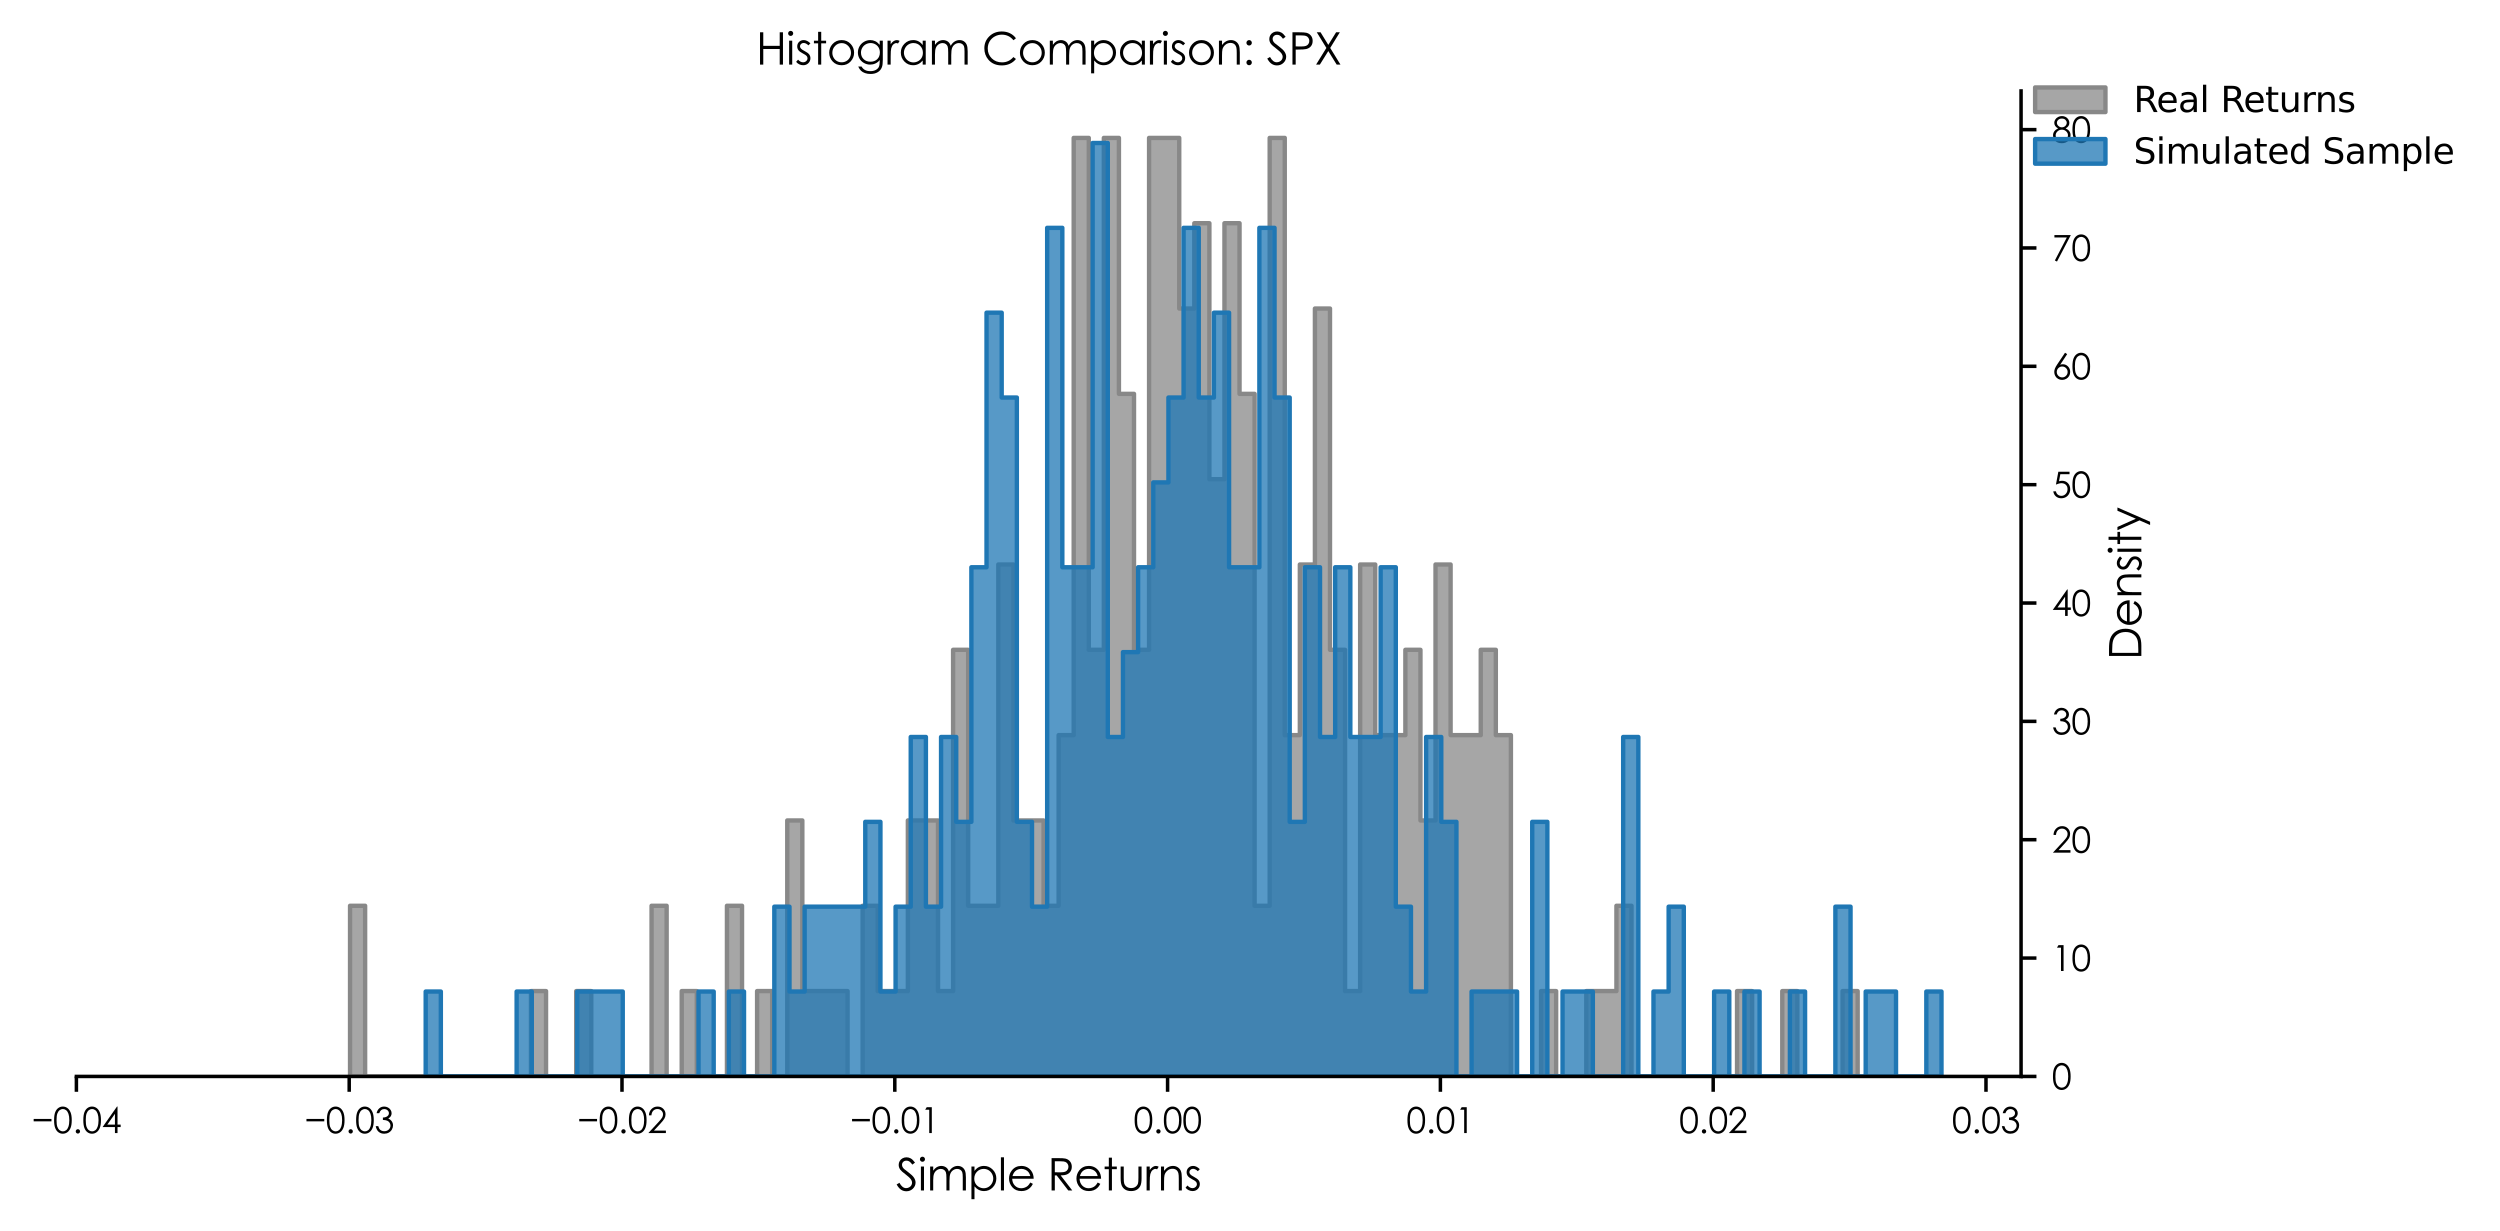 <?xml version="1.0" encoding="utf-8" standalone="no"?>
<!DOCTYPE svg PUBLIC "-//W3C//DTD SVG 1.1//EN"
  "http://www.w3.org/Graphics/SVG/1.1/DTD/svg11.dtd">
<svg xmlns:xlink="http://www.w3.org/1999/xlink" width="568.788pt" height="279.99pt" viewBox="0 0 568.788 279.99" xmlns="http://www.w3.org/2000/svg" version="1.1">
 <defs>
  <style type="text/css">*{stroke-linejoin: round; stroke-linecap: butt}</style>
 </defs>
 <g id="figure_1">
  <g id="patch_1">
   <path d="M 0 279.99 
L 568.788 279.99 
L 568.788 0 
L 0 0 
z
" style="fill: #ffffff"/>
  </g>
  <g id="axes_1">
   <g id="patch_2">
    <path d="M 17.382 244.9 
L 459.822 244.9 
L 459.822 20.7 
L 17.382 20.7 
z
" style="fill: #ffffff"/>
   </g>
   <g id="PolyCollection_1">
    <defs>
     <path id="mcc520c3b18" d="M 79.641 -73.913 
L 79.641 -35.09 
L 83.071 -35.09 
L 83.071 -35.09 
L 86.501 -35.09 
L 86.501 -35.09 
L 89.931 -35.09 
L 89.931 -35.09 
L 93.361 -35.09 
L 93.361 -35.09 
L 96.791 -35.09 
L 96.791 -35.09 
L 100.221 -35.09 
L 100.221 -35.09 
L 103.651 -35.09 
L 103.651 -35.09 
L 107.081 -35.09 
L 107.081 -35.09 
L 110.511 -35.09 
L 110.511 -35.09 
L 113.942 -35.09 
L 113.942 -35.09 
L 117.372 -35.09 
L 117.372 -35.09 
L 120.802 -35.09 
L 120.802 -35.09 
L 124.232 -35.09 
L 124.232 -35.09 
L 127.662 -35.09 
L 127.662 -35.09 
L 131.092 -35.09 
L 131.092 -35.09 
L 134.522 -35.09 
L 134.522 -35.09 
L 137.952 -35.09 
L 137.952 -35.09 
L 141.382 -35.09 
L 141.382 -35.09 
L 144.812 -35.09 
L 144.812 -35.09 
L 148.242 -35.09 
L 148.242 -35.09 
L 151.672 -35.09 
L 151.672 -35.09 
L 155.102 -35.09 
L 155.102 -35.09 
L 158.532 -35.09 
L 158.532 -35.09 
L 161.962 -35.09 
L 161.962 -35.09 
L 165.392 -35.09 
L 165.392 -35.09 
L 168.822 -35.09 
L 168.822 -35.09 
L 172.252 -35.09 
L 172.252 -35.09 
L 175.682 -35.09 
L 175.682 -35.09 
L 179.112 -35.09 
L 179.112 -35.09 
L 182.542 -35.09 
L 182.542 -35.09 
L 185.972 -35.09 
L 185.972 -35.09 
L 189.402 -35.09 
L 189.402 -35.09 
L 192.832 -35.09 
L 192.832 -35.09 
L 196.262 -35.09 
L 196.262 -35.09 
L 199.692 -35.09 
L 199.692 -35.09 
L 203.123 -35.09 
L 203.123 -35.09 
L 206.553 -35.09 
L 206.553 -35.09 
L 209.983 -35.09 
L 209.983 -35.09 
L 213.413 -35.09 
L 213.413 -35.09 
L 216.843 -35.09 
L 216.843 -35.09 
L 220.273 -35.09 
L 220.273 -35.09 
L 223.703 -35.09 
L 223.703 -35.09 
L 227.133 -35.09 
L 227.133 -35.09 
L 230.563 -35.09 
L 230.563 -35.09 
L 233.993 -35.09 
L 233.993 -35.09 
L 237.423 -35.09 
L 237.423 -35.09 
L 240.853 -35.09 
L 240.853 -35.09 
L 244.283 -35.09 
L 244.283 -35.09 
L 247.713 -35.09 
L 247.713 -35.09 
L 251.143 -35.09 
L 251.143 -35.09 
L 254.573 -35.09 
L 254.573 -35.09 
L 258.003 -35.09 
L 258.003 -35.09 
L 261.433 -35.09 
L 261.433 -35.09 
L 264.863 -35.09 
L 264.863 -35.09 
L 268.293 -35.09 
L 268.293 -35.09 
L 271.723 -35.09 
L 271.723 -35.09 
L 275.153 -35.09 
L 275.153 -35.09 
L 278.583 -35.09 
L 278.583 -35.09 
L 282.013 -35.09 
L 282.013 -35.09 
L 285.443 -35.09 
L 285.443 -35.09 
L 288.873 -35.09 
L 288.873 -35.09 
L 292.303 -35.09 
L 292.303 -35.09 
L 295.734 -35.09 
L 295.734 -35.09 
L 299.164 -35.09 
L 299.164 -35.09 
L 302.594 -35.09 
L 302.594 -35.09 
L 306.024 -35.09 
L 306.024 -35.09 
L 309.454 -35.09 
L 309.454 -35.09 
L 312.884 -35.09 
L 312.884 -35.09 
L 316.314 -35.09 
L 316.314 -35.09 
L 319.744 -35.09 
L 319.744 -35.09 
L 323.174 -35.09 
L 323.174 -35.09 
L 326.604 -35.09 
L 326.604 -35.09 
L 330.034 -35.09 
L 330.034 -35.09 
L 333.464 -35.09 
L 333.464 -35.09 
L 336.894 -35.09 
L 336.894 -35.09 
L 340.324 -35.09 
L 340.324 -35.09 
L 343.754 -35.09 
L 343.754 -35.09 
L 347.184 -35.09 
L 347.184 -35.09 
L 350.614 -35.09 
L 350.614 -35.09 
L 354.044 -35.09 
L 354.044 -35.09 
L 357.474 -35.09 
L 357.474 -35.09 
L 360.904 -35.09 
L 360.904 -35.09 
L 364.334 -35.09 
L 364.334 -35.09 
L 367.764 -35.09 
L 367.764 -35.09 
L 371.194 -35.09 
L 371.194 -35.09 
L 374.624 -35.09 
L 374.624 -35.09 
L 378.054 -35.09 
L 378.054 -35.09 
L 381.484 -35.09 
L 381.484 -35.09 
L 384.915 -35.09 
L 384.915 -35.09 
L 388.345 -35.09 
L 388.345 -35.09 
L 391.775 -35.09 
L 391.775 -35.09 
L 395.205 -35.09 
L 395.205 -35.09 
L 398.635 -35.09 
L 398.635 -35.09 
L 402.065 -35.09 
L 402.065 -35.09 
L 405.495 -35.09 
L 405.495 -35.09 
L 408.925 -35.09 
L 408.925 -35.09 
L 412.355 -35.09 
L 412.355 -35.09 
L 415.785 -35.09 
L 415.785 -35.09 
L 419.215 -35.09 
L 419.215 -35.09 
L 422.645 -35.09 
L 422.645 -35.09 
L 422.645 -54.501 
L 422.645 -54.501 
L 422.645 -54.501 
L 419.215 -54.501 
L 419.215 -35.09 
L 415.785 -35.09 
L 415.785 -35.09 
L 412.355 -35.09 
L 412.355 -35.09 
L 408.925 -35.09 
L 408.925 -54.501 
L 405.495 -54.501 
L 405.495 -35.09 
L 402.065 -35.09 
L 402.065 -35.09 
L 398.635 -35.09 
L 398.635 -54.501 
L 395.205 -54.501 
L 395.205 -35.09 
L 391.775 -35.09 
L 391.775 -35.09 
L 388.345 -35.09 
L 388.345 -35.09 
L 384.915 -35.09 
L 384.915 -35.09 
L 381.484 -35.09 
L 381.484 -35.09 
L 378.054 -35.09 
L 378.054 -35.09 
L 374.624 -35.09 
L 374.624 -35.09 
L 371.194 -35.09 
L 371.194 -73.913 
L 367.764 -73.913 
L 367.764 -54.501 
L 364.334 -54.501 
L 364.334 -54.501 
L 360.904 -54.501 
L 360.904 -35.09 
L 357.474 -35.09 
L 357.474 -35.09 
L 354.044 -35.09 
L 354.044 -54.501 
L 350.614 -54.501 
L 350.614 -35.09 
L 347.184 -35.09 
L 347.184 -35.09 
L 343.754 -35.09 
L 343.754 -112.735 
L 340.324 -112.735 
L 340.324 -132.146 
L 336.894 -132.146 
L 336.894 -112.735 
L 333.464 -112.735 
L 333.464 -112.735 
L 330.034 -112.735 
L 330.034 -151.558 
L 326.604 -151.558 
L 326.604 -93.324 
L 323.174 -93.324 
L 323.174 -132.146 
L 319.744 -132.146 
L 319.744 -112.735 
L 316.314 -112.735 
L 316.314 -112.735 
L 312.884 -112.735 
L 312.884 -151.558 
L 309.454 -151.558 
L 309.454 -54.501 
L 306.024 -54.501 
L 306.024 -132.146 
L 302.594 -132.146 
L 302.594 -209.791 
L 299.164 -209.791 
L 299.164 -151.558 
L 295.734 -151.558 
L 295.734 -112.735 
L 292.303 -112.735 
L 292.303 -248.614 
L 288.873 -248.614 
L 288.873 -73.913 
L 285.443 -73.913 
L 285.443 -190.38 
L 282.013 -190.38 
L 282.013 -229.203 
L 278.583 -229.203 
L 278.583 -170.969 
L 275.153 -170.969 
L 275.153 -229.203 
L 271.723 -229.203 
L 271.723 -209.791 
L 268.293 -209.791 
L 268.293 -248.614 
L 264.863 -248.614 
L 264.863 -248.614 
L 261.433 -248.614 
L 261.433 -132.146 
L 258.003 -132.146 
L 258.003 -190.38 
L 254.573 -190.38 
L 254.573 -248.614 
L 251.143 -248.614 
L 251.143 -132.146 
L 247.713 -132.146 
L 247.713 -248.614 
L 244.283 -248.614 
L 244.283 -112.735 
L 240.853 -112.735 
L 240.853 -73.913 
L 237.423 -73.913 
L 237.423 -93.324 
L 233.993 -93.324 
L 233.993 -93.324 
L 230.563 -93.324 
L 230.563 -151.558 
L 227.133 -151.558 
L 227.133 -73.913 
L 223.703 -73.913 
L 223.703 -73.913 
L 220.273 -73.913 
L 220.273 -132.146 
L 216.843 -132.146 
L 216.843 -54.501 
L 213.413 -54.501 
L 213.413 -93.324 
L 209.983 -93.324 
L 209.983 -93.324 
L 206.553 -93.324 
L 206.553 -54.501 
L 203.123 -54.501 
L 203.123 -54.501 
L 199.692 -54.501 
L 199.692 -73.913 
L 196.262 -73.913 
L 196.262 -35.09 
L 192.832 -35.09 
L 192.832 -54.501 
L 189.402 -54.501 
L 189.402 -54.501 
L 185.972 -54.501 
L 185.972 -54.501 
L 182.542 -54.501 
L 182.542 -93.324 
L 179.112 -93.324 
L 179.112 -35.09 
L 175.682 -35.09 
L 175.682 -54.501 
L 172.252 -54.501 
L 172.252 -35.09 
L 168.822 -35.09 
L 168.822 -73.913 
L 165.392 -73.913 
L 165.392 -35.09 
L 161.962 -35.09 
L 161.962 -35.09 
L 158.532 -35.09 
L 158.532 -54.501 
L 155.102 -54.501 
L 155.102 -35.09 
L 151.672 -35.09 
L 151.672 -73.913 
L 148.242 -73.913 
L 148.242 -35.09 
L 144.812 -35.09 
L 144.812 -35.09 
L 141.382 -35.09 
L 141.382 -35.09 
L 137.952 -35.09 
L 137.952 -35.09 
L 134.522 -35.09 
L 134.522 -54.501 
L 131.092 -54.501 
L 131.092 -35.09 
L 127.662 -35.09 
L 127.662 -35.09 
L 124.232 -35.09 
L 124.232 -54.501 
L 120.802 -54.501 
L 120.802 -35.09 
L 117.372 -35.09 
L 117.372 -35.09 
L 113.942 -35.09 
L 113.942 -35.09 
L 110.511 -35.09 
L 110.511 -35.09 
L 107.081 -35.09 
L 107.081 -35.09 
L 103.651 -35.09 
L 103.651 -35.09 
L 100.221 -35.09 
L 100.221 -35.09 
L 96.791 -35.09 
L 96.791 -35.09 
L 93.361 -35.09 
L 93.361 -35.09 
L 89.931 -35.09 
L 89.931 -35.09 
L 86.501 -35.09 
L 86.501 -35.09 
L 83.071 -35.09 
L 83.071 -73.913 
L 79.641 -73.913 
z
" style="stroke: #888888"/>
    </defs>
    <g clip-path="url(#p5d1f628da5)">
     <use xlink:href="#mcc520c3b18" x="0" y="279.99" style="fill: #888888; fill-opacity: 0.75; stroke: #888888"/>
    </g>
   </g>
   <g id="PolyCollection_2">
    <defs>
     <path id="m1685639256" d="M 96.85 -54.396 
L 96.85 -35.09 
L 100.299 -35.09 
L 100.299 -35.09 
L 103.748 -35.09 
L 103.748 -35.09 
L 107.196 -35.09 
L 107.196 -35.09 
L 110.645 -35.09 
L 110.645 -35.09 
L 114.094 -35.09 
L 114.094 -35.09 
L 117.542 -35.09 
L 117.542 -35.09 
L 120.991 -35.09 
L 120.991 -35.09 
L 124.44 -35.09 
L 124.44 -35.09 
L 127.889 -35.09 
L 127.889 -35.09 
L 131.337 -35.09 
L 131.337 -35.09 
L 134.786 -35.09 
L 134.786 -35.09 
L 138.235 -35.09 
L 138.235 -35.09 
L 141.683 -35.09 
L 141.683 -35.09 
L 145.132 -35.09 
L 145.132 -35.09 
L 148.581 -35.09 
L 148.581 -35.09 
L 152.029 -35.09 
L 152.029 -35.09 
L 155.478 -35.09 
L 155.478 -35.09 
L 158.927 -35.09 
L 158.927 -35.09 
L 162.375 -35.09 
L 162.375 -35.09 
L 165.824 -35.09 
L 165.824 -35.09 
L 169.273 -35.09 
L 169.273 -35.09 
L 172.721 -35.09 
L 172.721 -35.09 
L 176.17 -35.09 
L 176.17 -35.09 
L 179.619 -35.09 
L 179.619 -35.09 
L 183.067 -35.09 
L 183.067 -35.09 
L 186.516 -35.09 
L 186.516 -35.09 
L 189.965 -35.09 
L 189.965 -35.09 
L 193.413 -35.09 
L 193.413 -35.09 
L 196.862 -35.09 
L 196.862 -35.09 
L 200.311 -35.09 
L 200.311 -35.09 
L 203.759 -35.09 
L 203.759 -35.09 
L 207.208 -35.09 
L 207.208 -35.09 
L 210.657 -35.09 
L 210.657 -35.09 
L 214.105 -35.09 
L 214.105 -35.09 
L 217.554 -35.09 
L 217.554 -35.09 
L 221.003 -35.09 
L 221.003 -35.09 
L 224.451 -35.09 
L 224.451 -35.09 
L 227.9 -35.09 
L 227.9 -35.09 
L 231.349 -35.09 
L 231.349 -35.09 
L 234.797 -35.09 
L 234.797 -35.09 
L 238.246 -35.09 
L 238.246 -35.09 
L 241.695 -35.09 
L 241.695 -35.09 
L 245.144 -35.09 
L 245.144 -35.09 
L 248.592 -35.09 
L 248.592 -35.09 
L 252.041 -35.09 
L 252.041 -35.09 
L 255.49 -35.09 
L 255.49 -35.09 
L 258.938 -35.09 
L 258.938 -35.09 
L 262.387 -35.09 
L 262.387 -35.09 
L 265.836 -35.09 
L 265.836 -35.09 
L 269.284 -35.09 
L 269.284 -35.09 
L 272.733 -35.09 
L 272.733 -35.09 
L 276.182 -35.09 
L 276.182 -35.09 
L 279.63 -35.09 
L 279.63 -35.09 
L 283.079 -35.09 
L 283.079 -35.09 
L 286.528 -35.09 
L 286.528 -35.09 
L 289.976 -35.09 
L 289.976 -35.09 
L 293.425 -35.09 
L 293.425 -35.09 
L 296.874 -35.09 
L 296.874 -35.09 
L 300.322 -35.09 
L 300.322 -35.09 
L 303.771 -35.09 
L 303.771 -35.09 
L 307.22 -35.09 
L 307.22 -35.09 
L 310.668 -35.09 
L 310.668 -35.09 
L 314.117 -35.09 
L 314.117 -35.09 
L 317.566 -35.09 
L 317.566 -35.09 
L 321.014 -35.09 
L 321.014 -35.09 
L 324.463 -35.09 
L 324.463 -35.09 
L 327.912 -35.09 
L 327.912 -35.09 
L 331.36 -35.09 
L 331.36 -35.09 
L 334.809 -35.09 
L 334.809 -35.09 
L 338.258 -35.09 
L 338.258 -35.09 
L 341.706 -35.09 
L 341.706 -35.09 
L 345.155 -35.09 
L 345.155 -35.09 
L 348.604 -35.09 
L 348.604 -35.09 
L 352.052 -35.09 
L 352.052 -35.09 
L 355.501 -35.09 
L 355.501 -35.09 
L 358.95 -35.09 
L 358.95 -35.09 
L 362.398 -35.09 
L 362.398 -35.09 
L 365.847 -35.09 
L 365.847 -35.09 
L 369.296 -35.09 
L 369.296 -35.09 
L 372.745 -35.09 
L 372.745 -35.09 
L 376.193 -35.09 
L 376.193 -35.09 
L 379.642 -35.09 
L 379.642 -35.09 
L 383.091 -35.09 
L 383.091 -35.09 
L 386.539 -35.09 
L 386.539 -35.09 
L 389.988 -35.09 
L 389.988 -35.09 
L 393.437 -35.09 
L 393.437 -35.09 
L 396.885 -35.09 
L 396.885 -35.09 
L 400.334 -35.09 
L 400.334 -35.09 
L 403.783 -35.09 
L 403.783 -35.09 
L 407.231 -35.09 
L 407.231 -35.09 
L 410.68 -35.09 
L 410.68 -35.09 
L 414.129 -35.09 
L 414.129 -35.09 
L 417.577 -35.09 
L 417.577 -35.09 
L 421.026 -35.09 
L 421.026 -35.09 
L 424.475 -35.09 
L 424.475 -35.09 
L 427.923 -35.09 
L 427.923 -35.09 
L 431.372 -35.09 
L 431.372 -35.09 
L 434.821 -35.09 
L 434.821 -35.09 
L 438.269 -35.09 
L 438.269 -35.09 
L 441.718 -35.09 
L 441.718 -35.09 
L 441.718 -54.396 
L 441.718 -54.396 
L 441.718 -54.396 
L 438.269 -54.396 
L 438.269 -35.09 
L 434.821 -35.09 
L 434.821 -35.09 
L 431.372 -35.09 
L 431.372 -54.396 
L 427.923 -54.396 
L 427.923 -54.396 
L 424.475 -54.396 
L 424.475 -35.09 
L 421.026 -35.09 
L 421.026 -73.703 
L 417.577 -73.703 
L 417.577 -35.09 
L 414.129 -35.09 
L 414.129 -35.09 
L 410.68 -35.09 
L 410.68 -54.396 
L 407.231 -54.396 
L 407.231 -35.09 
L 403.783 -35.09 
L 403.783 -35.09 
L 400.334 -35.09 
L 400.334 -54.396 
L 396.885 -54.396 
L 396.885 -35.09 
L 393.437 -35.09 
L 393.437 -54.396 
L 389.988 -54.396 
L 389.988 -35.09 
L 386.539 -35.09 
L 386.539 -35.09 
L 383.091 -35.09 
L 383.091 -73.703 
L 379.642 -73.703 
L 379.642 -54.396 
L 376.193 -54.396 
L 376.193 -35.09 
L 372.745 -35.09 
L 372.745 -112.315 
L 369.296 -112.315 
L 369.296 -35.09 
L 365.847 -35.09 
L 365.847 -35.09 
L 362.398 -35.09 
L 362.398 -54.396 
L 358.95 -54.396 
L 358.95 -54.396 
L 355.501 -54.396 
L 355.501 -35.09 
L 352.052 -35.09 
L 352.052 -93.009 
L 348.604 -93.009 
L 348.604 -35.09 
L 345.155 -35.09 
L 345.155 -54.396 
L 341.706 -54.396 
L 341.706 -54.396 
L 338.258 -54.396 
L 338.258 -54.396 
L 334.809 -54.396 
L 334.809 -35.09 
L 331.36 -35.09 
L 331.36 -93.009 
L 327.912 -93.009 
L 327.912 -112.315 
L 324.463 -112.315 
L 324.463 -54.396 
L 321.014 -54.396 
L 321.014 -73.703 
L 317.566 -73.703 
L 317.566 -150.928 
L 314.117 -150.928 
L 314.117 -112.315 
L 310.668 -112.315 
L 310.668 -112.315 
L 307.22 -112.315 
L 307.22 -150.928 
L 303.771 -150.928 
L 303.771 -112.315 
L 300.322 -112.315 
L 300.322 -150.928 
L 296.874 -150.928 
L 296.874 -93.009 
L 293.425 -93.009 
L 293.425 -189.541 
L 289.976 -189.541 
L 289.976 -228.153 
L 286.528 -228.153 
L 286.528 -150.928 
L 283.079 -150.928 
L 283.079 -150.928 
L 279.63 -150.928 
L 279.63 -208.847 
L 276.182 -208.847 
L 276.182 -189.541 
L 272.733 -189.541 
L 272.733 -228.153 
L 269.284 -228.153 
L 269.284 -189.541 
L 265.836 -189.541 
L 265.836 -170.234 
L 262.387 -170.234 
L 262.387 -150.928 
L 258.938 -150.928 
L 258.938 -131.622 
L 255.49 -131.622 
L 255.49 -112.315 
L 252.041 -112.315 
L 252.041 -247.46 
L 248.592 -247.46 
L 248.592 -150.928 
L 245.144 -150.928 
L 245.144 -150.928 
L 241.695 -150.928 
L 241.695 -228.153 
L 238.246 -228.153 
L 238.246 -73.703 
L 234.797 -73.703 
L 234.797 -93.009 
L 231.349 -93.009 
L 231.349 -189.541 
L 227.9 -189.541 
L 227.9 -208.847 
L 224.451 -208.847 
L 224.451 -150.928 
L 221.003 -150.928 
L 221.003 -93.009 
L 217.554 -93.009 
L 217.554 -112.315 
L 214.105 -112.315 
L 214.105 -73.703 
L 210.657 -73.703 
L 210.657 -112.315 
L 207.208 -112.315 
L 207.208 -73.703 
L 203.759 -73.703 
L 203.759 -54.396 
L 200.311 -54.396 
L 200.311 -93.009 
L 196.862 -93.009 
L 196.862 -73.703 
L 193.413 -73.703 
L 193.413 -73.703 
L 189.965 -73.703 
L 189.965 -73.703 
L 186.516 -73.703 
L 186.516 -73.703 
L 183.067 -73.703 
L 183.067 -54.396 
L 179.619 -54.396 
L 179.619 -73.703 
L 176.17 -73.703 
L 176.17 -35.09 
L 172.721 -35.09 
L 172.721 -35.09 
L 169.273 -35.09 
L 169.273 -54.396 
L 165.824 -54.396 
L 165.824 -35.09 
L 162.375 -35.09 
L 162.375 -54.396 
L 158.927 -54.396 
L 158.927 -35.09 
L 155.478 -35.09 
L 155.478 -35.09 
L 152.029 -35.09 
L 152.029 -35.09 
L 148.581 -35.09 
L 148.581 -35.09 
L 145.132 -35.09 
L 145.132 -35.09 
L 141.683 -35.09 
L 141.683 -54.396 
L 138.235 -54.396 
L 138.235 -54.396 
L 134.786 -54.396 
L 134.786 -54.396 
L 131.337 -54.396 
L 131.337 -35.09 
L 127.889 -35.09 
L 127.889 -35.09 
L 124.44 -35.09 
L 124.44 -35.09 
L 120.991 -35.09 
L 120.991 -54.396 
L 117.542 -54.396 
L 117.542 -35.09 
L 114.094 -35.09 
L 114.094 -35.09 
L 110.645 -35.09 
L 110.645 -35.09 
L 107.196 -35.09 
L 107.196 -35.09 
L 103.748 -35.09 
L 103.748 -35.09 
L 100.299 -35.09 
L 100.299 -54.396 
L 96.85 -54.396 
z
" style="stroke: #1f77b4"/>
    </defs>
    <g clip-path="url(#p5d1f628da5)">
     <use xlink:href="#m1685639256" x="0" y="279.99" style="fill: #1f77b4; fill-opacity: 0.75; stroke: #1f77b4"/>
    </g>
   </g>
   <g id="matplotlib.axis_1">
    <g id="xtick_1">
     <g id="line2d_1">
      <defs>
       <path id="m6556cbe93b" d="M 0 0 
L 0 3.5 
" style="stroke: #000000; stroke-width: 0.8"/>
      </defs>
      <g>
       <use xlink:href="#m6556cbe93b" x="17.382" y="244.9" style="stroke: #000000; stroke-width: 0.8"/>
      </g>
     </g>
     <g id="text_1">
      <!-- −0.04 -->
      <g transform="translate(7.2 257.791) scale(0.08 -0.08)">
       <defs>
        <path id="CenturyGothic-2212" d="M 359 2513 
L 3522 2513 
L 3522 2084 
L 359 2084 
L 359 2513 
z
" transform="scale(0.016)"/>
        <path id="CenturyGothic-30" d="M 203 2297 
Q 203 3206 398 3703 
Q 594 4200 950 4456 
Q 1306 4713 1747 4713 
Q 2194 4713 2556 4455 
Q 2919 4197 3130 3681 
Q 3341 3166 3341 2297 
Q 3341 1431 3133 918 
Q 2925 406 2559 145 
Q 2194 -116 1747 -116 
Q 1306 -116 953 137 
Q 600 391 401 892 
Q 203 1394 203 2297 
z
M 638 2288 
Q 638 1509 777 1111 
Q 916 713 1187 506 
Q 1459 300 1763 300 
Q 2069 300 2334 501 
Q 2600 703 2738 1106 
Q 2909 1597 2909 2288 
Q 2909 2981 2756 3423 
Q 2603 3866 2333 4070 
Q 2063 4275 1763 4275 
Q 1456 4275 1187 4070 
Q 919 3866 778 3467 
Q 638 3069 638 2288 
z
" transform="scale(0.016)"/>
        <path id="CenturyGothic-2e" d="M 969 688 
Q 1128 688 1240 575 
Q 1353 463 1353 300 
Q 1353 141 1240 26 
Q 1128 -88 969 -88 
Q 809 -88 696 26 
Q 584 141 584 300 
Q 584 463 696 575 
Q 809 688 969 688 
z
" transform="scale(0.016)"/>
        <path id="CenturyGothic-34" d="M 2725 4713 
L 2819 4713 
L 2819 1509 
L 3375 1509 
L 3375 1069 
L 2819 1069 
L 2819 0 
L 2359 0 
L 2359 1069 
L 163 1069 
L 2725 4713 
z
M 2359 1509 
L 2359 3425 
L 1006 1509 
L 2359 1509 
z
" transform="scale(0.016)"/>
       </defs>
       <use xlink:href="#CenturyGothic-2212"/>
       <use xlink:href="#CenturyGothic-30" x="60.596"/>
       <use xlink:href="#CenturyGothic-2e" x="116.016"/>
       <use xlink:href="#CenturyGothic-30" x="143.701"/>
       <use xlink:href="#CenturyGothic-34" x="199.121"/>
      </g>
     </g>
    </g>
    <g id="xtick_2">
     <g id="line2d_2">
      <g>
       <use xlink:href="#m6556cbe93b" x="79.448" y="244.9" style="stroke: #000000; stroke-width: 0.8"/>
      </g>
     </g>
     <g id="text_2">
      <!-- −0.03 -->
      <g transform="translate(69.266 257.791) scale(0.08 -0.08)">
       <defs>
        <path id="CenturyGothic-33" d="M 847 3531 
L 378 3531 
Q 506 4100 868 4406 
Q 1231 4713 1725 4713 
Q 2084 4713 2395 4548 
Q 2706 4384 2876 4106 
Q 3047 3828 3047 3525 
Q 3047 2931 2456 2584 
Q 2788 2450 3000 2191 
Q 3300 1825 3300 1372 
Q 3300 981 3094 626 
Q 2888 272 2531 78 
Q 2175 -116 1734 -116 
Q 1141 -116 744 226 
Q 347 569 225 1231 
L 675 1231 
Q 794 784 1016 584 
Q 1300 331 1741 331 
Q 2241 331 2544 631 
Q 2847 931 2847 1334 
Q 2847 1603 2695 1837 
Q 2544 2072 2289 2190 
Q 2034 2309 1500 2338 
L 1500 2759 
Q 1816 2759 2075 2870 
Q 2334 2981 2451 3153 
Q 2569 3325 2569 3528 
Q 2569 3828 2330 4047 
Q 2091 4266 1725 4266 
Q 1428 4266 1212 4098 
Q 997 3931 847 3531 
z
" transform="scale(0.016)"/>
       </defs>
       <use xlink:href="#CenturyGothic-2212"/>
       <use xlink:href="#CenturyGothic-30" x="60.596"/>
       <use xlink:href="#CenturyGothic-2e" x="116.016"/>
       <use xlink:href="#CenturyGothic-30" x="143.701"/>
       <use xlink:href="#CenturyGothic-33" x="199.121"/>
      </g>
     </g>
    </g>
    <g id="xtick_3">
     <g id="line2d_3">
      <g>
       <use xlink:href="#m6556cbe93b" x="141.513" y="244.9" style="stroke: #000000; stroke-width: 0.8"/>
      </g>
     </g>
     <g id="text_3">
      <!-- −0.02 -->
      <g transform="translate(131.331 257.791) scale(0.08 -0.08)">
       <defs>
        <path id="CenturyGothic-32" d="M 741 3156 
L 300 3156 
Q 319 3838 755 4275 
Q 1191 4713 1831 4713 
Q 2466 4713 2858 4303 
Q 3250 3894 3250 3338 
Q 3250 2947 3062 2605 
Q 2875 2263 2334 1678 
L 1191 444 
L 3313 444 
L 3313 0 
L 191 0 
L 1947 1897 
Q 2481 2469 2642 2745 
Q 2803 3022 2803 3328 
Q 2803 3716 2514 3995 
Q 2225 4275 1806 4275 
Q 1366 4275 1073 3981 
Q 781 3688 741 3156 
z
" transform="scale(0.016)"/>
       </defs>
       <use xlink:href="#CenturyGothic-2212"/>
       <use xlink:href="#CenturyGothic-30" x="60.596"/>
       <use xlink:href="#CenturyGothic-2e" x="116.016"/>
       <use xlink:href="#CenturyGothic-30" x="143.701"/>
       <use xlink:href="#CenturyGothic-32" x="199.121"/>
      </g>
     </g>
    </g>
    <g id="xtick_4">
     <g id="line2d_4">
      <g>
       <use xlink:href="#m6556cbe93b" x="203.579" y="244.9" style="stroke: #000000; stroke-width: 0.8"/>
      </g>
     </g>
     <g id="text_4">
      <!-- −0.01 -->
      <g transform="translate(193.397 257.791) scale(0.08 -0.08)">
       <defs>
        <path id="CenturyGothic-31" d="M 1184 4597 
L 2088 4597 
L 2088 0 
L 1631 0 
L 1631 4147 
L 909 4147 
L 1184 4597 
z
" transform="scale(0.016)"/>
       </defs>
       <use xlink:href="#CenturyGothic-2212"/>
       <use xlink:href="#CenturyGothic-30" x="60.596"/>
       <use xlink:href="#CenturyGothic-2e" x="116.016"/>
       <use xlink:href="#CenturyGothic-30" x="143.701"/>
       <use xlink:href="#CenturyGothic-31" x="199.121"/>
      </g>
     </g>
    </g>
    <g id="xtick_5">
     <g id="line2d_5">
      <g>
       <use xlink:href="#m6556cbe93b" x="265.644" y="244.9" style="stroke: #000000; stroke-width: 0.8"/>
      </g>
     </g>
     <g id="text_5">
      <!-- 0.00 -->
      <g transform="translate(257.886 257.791) scale(0.08 -0.08)">
       <use xlink:href="#CenturyGothic-30"/>
       <use xlink:href="#CenturyGothic-2e" x="55.42"/>
       <use xlink:href="#CenturyGothic-30" x="83.105"/>
       <use xlink:href="#CenturyGothic-30" x="138.525"/>
      </g>
     </g>
    </g>
    <g id="xtick_6">
     <g id="line2d_6">
      <g>
       <use xlink:href="#m6556cbe93b" x="327.71" y="244.9" style="stroke: #000000; stroke-width: 0.8"/>
      </g>
     </g>
     <g id="text_6">
      <!-- 0.01 -->
      <g transform="translate(319.952 257.791) scale(0.08 -0.08)">
       <use xlink:href="#CenturyGothic-30"/>
       <use xlink:href="#CenturyGothic-2e" x="55.42"/>
       <use xlink:href="#CenturyGothic-30" x="83.105"/>
       <use xlink:href="#CenturyGothic-31" x="138.525"/>
      </g>
     </g>
    </g>
    <g id="xtick_7">
     <g id="line2d_7">
      <g>
       <use xlink:href="#m6556cbe93b" x="389.776" y="244.9" style="stroke: #000000; stroke-width: 0.8"/>
      </g>
     </g>
     <g id="text_7">
      <!-- 0.02 -->
      <g transform="translate(382.018 257.791) scale(0.08 -0.08)">
       <use xlink:href="#CenturyGothic-30"/>
       <use xlink:href="#CenturyGothic-2e" x="55.42"/>
       <use xlink:href="#CenturyGothic-30" x="83.105"/>
       <use xlink:href="#CenturyGothic-32" x="138.525"/>
      </g>
     </g>
    </g>
    <g id="xtick_8">
     <g id="line2d_8">
      <g>
       <use xlink:href="#m6556cbe93b" x="451.841" y="244.9" style="stroke: #000000; stroke-width: 0.8"/>
      </g>
     </g>
     <g id="text_8">
      <!-- 0.03 -->
      <g transform="translate(444.083 257.791) scale(0.08 -0.08)">
       <use xlink:href="#CenturyGothic-30"/>
       <use xlink:href="#CenturyGothic-2e" x="55.42"/>
       <use xlink:href="#CenturyGothic-30" x="83.105"/>
       <use xlink:href="#CenturyGothic-33" x="138.525"/>
      </g>
     </g>
    </g>
    <g id="text_9">
     <!-- Simple Returns -->
     <g transform="translate(203.864 270.846) scale(0.1 -0.1)">
      <defs>
       <path id="CenturyGothic-53" d="M 84 856 
L 475 1091 
Q 888 331 1428 331 
Q 1659 331 1862 439 
Q 2066 547 2172 728 
Q 2278 909 2278 1113 
Q 2278 1344 2122 1566 
Q 1906 1872 1334 2303 
Q 759 2738 619 2931 
Q 375 3256 375 3634 
Q 375 3934 519 4181 
Q 663 4428 923 4570 
Q 1184 4713 1491 4713 
Q 1816 4713 2098 4552 
Q 2381 4391 2697 3959 
L 2322 3675 
Q 2063 4019 1880 4128 
Q 1697 4238 1481 4238 
Q 1203 4238 1026 4069 
Q 850 3900 850 3653 
Q 850 3503 912 3362 
Q 975 3222 1141 3056 
Q 1231 2969 1734 2597 
Q 2331 2156 2553 1812 
Q 2775 1469 2775 1122 
Q 2775 622 2395 253 
Q 2016 -116 1472 -116 
Q 1053 -116 712 107 
Q 372 331 84 856 
z
" transform="scale(0.016)"/>
       <path id="CenturyGothic-69" d="M 641 4800 
Q 791 4800 897 4694 
Q 1003 4588 1003 4438 
Q 1003 4291 897 4184 
Q 791 4078 641 4078 
Q 494 4078 387 4184 
Q 281 4291 281 4438 
Q 281 4588 387 4694 
Q 494 4800 641 4800 
z
M 422 3400 
L 863 3400 
L 863 0 
L 422 0 
L 422 3400 
z
" transform="scale(0.016)"/>
       <path id="CenturyGothic-6d" d="M 484 3400 
L 919 3400 
L 919 2813 
Q 1147 3138 1388 3288 
Q 1719 3488 2084 3488 
Q 2331 3488 2553 3391 
Q 2775 3294 2915 3133 
Q 3056 2972 3159 2672 
Q 3378 3072 3706 3280 
Q 4034 3488 4413 3488 
Q 4766 3488 5036 3309 
Q 5306 3131 5437 2812 
Q 5569 2494 5569 1856 
L 5569 0 
L 5122 0 
L 5122 1856 
Q 5122 2403 5044 2608 
Q 4966 2813 4777 2938 
Q 4588 3063 4325 3063 
Q 4006 3063 3742 2875 
Q 3478 2688 3356 2375 
Q 3234 2063 3234 1331 
L 3234 0 
L 2800 0 
L 2800 1741 
Q 2800 2356 2723 2576 
Q 2647 2797 2456 2930 
Q 2266 3063 2003 3063 
Q 1700 3063 1436 2880 
Q 1172 2697 1045 2387 
Q 919 2078 919 1441 
L 919 0 
L 484 0 
L 484 3400 
z
" transform="scale(0.016)"/>
       <path id="CenturyGothic-70" d="M 494 3400 
L 928 3400 
L 928 2775 
Q 1188 3131 1525 3309 
Q 1863 3488 2278 3488 
Q 3003 3488 3518 2966 
Q 4034 2444 4034 1709 
Q 4034 959 3523 435 
Q 3013 -88 2291 -88 
Q 1884 -88 1543 81 
Q 1203 250 928 584 
L 928 -1244 
L 494 -1244 
L 494 3400 
z
M 2244 3066 
Q 1675 3066 1286 2669 
Q 897 2272 897 1681 
Q 897 1294 1070 984 
Q 1244 675 1567 494 
Q 1891 313 2250 313 
Q 2603 313 2914 495 
Q 3225 678 3409 1006 
Q 3594 1334 3594 1694 
Q 3594 2056 3411 2381 
Q 3228 2706 2918 2886 
Q 2609 3066 2244 3066 
z
" transform="scale(0.016)"/>
       <path id="CenturyGothic-6c" d="M 422 4713 
L 859 4713 
L 859 0 
L 422 0 
L 422 4713 
z
" transform="scale(0.016)"/>
       <path id="CenturyGothic-65" d="M 3350 1128 
L 3719 934 
Q 3538 578 3300 359 
Q 3063 141 2766 26 
Q 2469 -88 2094 -88 
Q 1263 -88 794 457 
Q 325 1003 325 1691 
Q 325 2338 722 2844 
Q 1225 3488 2069 3488 
Q 2938 3488 3456 2828 
Q 3825 2363 3831 1666 
L 775 1666 
Q 788 1072 1153 692 
Q 1519 313 2056 313 
Q 2316 313 2561 403 
Q 2806 494 2978 644 
Q 3150 794 3350 1128 
z
M 3350 2044 
Q 3263 2394 3095 2603 
Q 2928 2813 2653 2941 
Q 2378 3069 2075 3069 
Q 1575 3069 1216 2747 
Q 953 2513 819 2044 
L 3350 2044 
z
" transform="scale(0.016)"/>
       <path id="CenturyGothic-20" transform="scale(0.016)"/>
       <path id="CenturyGothic-52" d="M 584 4597 
L 1500 4597 
Q 2266 4597 2538 4534 
Q 2947 4441 3203 4133 
Q 3459 3825 3459 3375 
Q 3459 3000 3282 2715 
Q 3106 2431 2778 2286 
Q 2450 2141 1872 2138 
L 3525 0 
L 2956 0 
L 1306 2138 
L 1044 2138 
L 1044 0 
L 584 0 
L 584 4597 
z
M 1044 4147 
L 1044 2584 
L 1834 2578 
Q 2294 2578 2514 2665 
Q 2734 2753 2857 2945 
Q 2981 3138 2981 3375 
Q 2981 3606 2856 3795 
Q 2731 3984 2528 4065 
Q 2325 4147 1853 4147 
L 1044 4147 
z
" transform="scale(0.016)"/>
       <path id="CenturyGothic-74" d="M 869 4663 
L 1309 4663 
L 1309 3400 
L 2003 3400 
L 2003 3025 
L 1309 3025 
L 1309 0 
L 869 0 
L 869 3025 
L 272 3025 
L 272 3400 
L 869 3400 
L 869 4663 
z
" transform="scale(0.016)"/>
       <path id="CenturyGothic-75" d="M 431 3400 
L 872 3400 
L 872 1813 
Q 872 1231 934 1013 
Q 1028 700 1292 519 
Q 1556 338 1922 338 
Q 2288 338 2542 514 
Q 2797 691 2894 978 
Q 2959 1175 2959 1813 
L 2959 3400 
L 3406 3400 
L 3406 1731 
Q 3406 1028 3242 672 
Q 3078 316 2748 114 
Q 2419 -88 1922 -88 
Q 1425 -88 1092 114 
Q 759 316 595 677 
Q 431 1038 431 1763 
L 431 3400 
z
" transform="scale(0.016)"/>
       <path id="CenturyGothic-72" d="M 322 3400 
L 769 3400 
L 769 2903 
Q 969 3197 1191 3342 
Q 1413 3488 1653 3488 
Q 1834 3488 2041 3372 
L 1813 3003 
Q 1675 3063 1581 3063 
Q 1363 3063 1159 2883 
Q 956 2703 850 2325 
Q 769 2034 769 1150 
L 769 0 
L 322 0 
L 322 3400 
z
" transform="scale(0.016)"/>
       <path id="CenturyGothic-6e" d="M 488 3400 
L 925 3400 
L 925 2791 
Q 1188 3141 1506 3314 
Q 1825 3488 2200 3488 
Q 2581 3488 2876 3294 
Q 3172 3100 3312 2772 
Q 3453 2444 3453 1750 
L 3453 0 
L 3019 0 
L 3019 1622 
Q 3019 2209 2969 2406 
Q 2891 2744 2675 2914 
Q 2459 3084 2113 3084 
Q 1716 3084 1402 2821 
Q 1088 2559 988 2172 
Q 925 1919 925 1247 
L 925 0 
L 488 0 
L 488 3400 
z
" transform="scale(0.016)"/>
       <path id="CenturyGothic-73" d="M 2197 3028 
L 1916 2738 
Q 1566 3078 1231 3078 
Q 1019 3078 867 2937 
Q 716 2797 716 2609 
Q 716 2444 841 2294 
Q 966 2141 1366 1934 
Q 1853 1681 2028 1447 
Q 2200 1209 2200 913 
Q 2200 494 1906 203 
Q 1613 -88 1172 -88 
Q 878 -88 611 40 
Q 344 169 169 394 
L 444 706 
Q 778 328 1153 328 
Q 1416 328 1600 497 
Q 1784 666 1784 894 
Q 1784 1081 1663 1228 
Q 1541 1372 1113 1591 
Q 653 1828 488 2059 
Q 322 2291 322 2588 
Q 322 2975 586 3231 
Q 850 3488 1253 3488 
Q 1722 3488 2197 3028 
z
" transform="scale(0.016)"/>
      </defs>
      <use xlink:href="#CenturyGothic-53"/>
      <use xlink:href="#CenturyGothic-69" x="49.805"/>
      <use xlink:href="#CenturyGothic-6d" x="69.824"/>
      <use xlink:href="#CenturyGothic-70" x="163.623"/>
      <use xlink:href="#CenturyGothic-6c" x="231.836"/>
      <use xlink:href="#CenturyGothic-65" x="251.855"/>
      <use xlink:href="#CenturyGothic-20" x="316.846"/>
      <use xlink:href="#CenturyGothic-52" x="344.531"/>
      <use xlink:href="#CenturyGothic-65" x="405.225"/>
      <use xlink:href="#CenturyGothic-74" x="470.215"/>
      <use xlink:href="#CenturyGothic-75" x="504.102"/>
      <use xlink:href="#CenturyGothic-72" x="564.893"/>
      <use xlink:href="#CenturyGothic-6e" x="594.971"/>
      <use xlink:href="#CenturyGothic-73" x="655.957"/>
     </g>
    </g>
   </g>
   <g id="matplotlib.axis_2">
    <g id="ytick_1">
     <g id="line2d_9">
      <defs>
       <path id="ma29d3a28eb" d="M 0 0 
L 3.5 0 
" style="stroke: #000000; stroke-width: 0.8"/>
      </defs>
      <g>
       <use xlink:href="#ma29d3a28eb" x="459.822" y="244.9" style="stroke: #000000; stroke-width: 0.8"/>
      </g>
     </g>
     <g id="text_10">
      <!-- 0 -->
      <g transform="translate(466.822 247.846) scale(0.08 -0.08)">
       <use xlink:href="#CenturyGothic-30"/>
      </g>
     </g>
    </g>
    <g id="ytick_2">
     <g id="line2d_10">
      <g>
       <use xlink:href="#ma29d3a28eb" x="459.822" y="217.974" style="stroke: #000000; stroke-width: 0.8"/>
      </g>
     </g>
     <g id="text_11">
      <!-- 10 -->
      <g transform="translate(466.822 220.919) scale(0.08 -0.08)">
       <use xlink:href="#CenturyGothic-31"/>
       <use xlink:href="#CenturyGothic-30" x="55.42"/>
      </g>
     </g>
    </g>
    <g id="ytick_3">
     <g id="line2d_11">
      <g>
       <use xlink:href="#ma29d3a28eb" x="459.822" y="191.048" style="stroke: #000000; stroke-width: 0.8"/>
      </g>
     </g>
     <g id="text_12">
      <!-- 20 -->
      <g transform="translate(466.822 193.993) scale(0.08 -0.08)">
       <use xlink:href="#CenturyGothic-32"/>
       <use xlink:href="#CenturyGothic-30" x="55.42"/>
      </g>
     </g>
    </g>
    <g id="ytick_4">
     <g id="line2d_12">
      <g>
       <use xlink:href="#ma29d3a28eb" x="459.822" y="164.121" style="stroke: #000000; stroke-width: 0.8"/>
      </g>
     </g>
     <g id="text_13">
      <!-- 30 -->
      <g transform="translate(466.822 167.067) scale(0.08 -0.08)">
       <use xlink:href="#CenturyGothic-33"/>
       <use xlink:href="#CenturyGothic-30" x="55.42"/>
      </g>
     </g>
    </g>
    <g id="ytick_5">
     <g id="line2d_13">
      <g>
       <use xlink:href="#ma29d3a28eb" x="459.822" y="137.195" style="stroke: #000000; stroke-width: 0.8"/>
      </g>
     </g>
     <g id="text_14">
      <!-- 40 -->
      <g transform="translate(466.822 140.141) scale(0.08 -0.08)">
       <use xlink:href="#CenturyGothic-34"/>
       <use xlink:href="#CenturyGothic-30" x="55.42"/>
      </g>
     </g>
    </g>
    <g id="ytick_6">
     <g id="line2d_14">
      <g>
       <use xlink:href="#ma29d3a28eb" x="459.822" y="110.269" style="stroke: #000000; stroke-width: 0.8"/>
      </g>
     </g>
     <g id="text_15">
      <!-- 50 -->
      <g transform="translate(466.822 113.215) scale(0.08 -0.08)">
       <defs>
        <path id="CenturyGothic-35" d="M 3147 4597 
L 3147 4159 
L 1509 4159 
L 1281 2906 
Q 1581 2994 1822 2994 
Q 2450 2994 2858 2573 
Q 3266 2153 3266 1497 
Q 3266 1044 3056 666 
Q 2847 288 2489 86 
Q 2131 -116 1663 -116 
Q 1103 -116 718 226 
Q 334 569 259 1113 
L 731 1113 
Q 784 847 911 681 
Q 1038 516 1248 414 
Q 1459 313 1691 313 
Q 2144 313 2469 656 
Q 2794 1000 2794 1516 
Q 2794 1981 2500 2272 
Q 2206 2563 1716 2563 
Q 1309 2563 731 2316 
L 1156 4597 
L 3147 4597 
z
" transform="scale(0.016)"/>
       </defs>
       <use xlink:href="#CenturyGothic-35"/>
       <use xlink:href="#CenturyGothic-30" x="55.42"/>
      </g>
     </g>
    </g>
    <g id="ytick_7">
     <g id="line2d_15">
      <g>
       <use xlink:href="#ma29d3a28eb" x="459.822" y="83.343" style="stroke: #000000; stroke-width: 0.8"/>
      </g>
     </g>
     <g id="text_16">
      <!-- 60 -->
      <g transform="translate(466.822 86.288) scale(0.08 -0.08)">
       <defs>
        <path id="CenturyGothic-36" d="M 2347 4713 
L 2725 4466 
L 1484 2584 
Q 1734 2669 1953 2669 
Q 2500 2669 2881 2273 
Q 3263 1878 3263 1300 
Q 3263 903 3078 583 
Q 2894 263 2555 73 
Q 2216 -116 1825 -116 
Q 1447 -116 1123 67 
Q 800 250 615 581 
Q 431 913 431 1291 
Q 431 1572 545 1883 
Q 659 2194 953 2631 
L 2347 4713 
z
M 1844 2266 
Q 1444 2266 1161 1983 
Q 878 1700 878 1297 
Q 878 897 1161 614 
Q 1444 331 1844 331 
Q 2244 331 2526 614 
Q 2809 897 2809 1297 
Q 2809 1700 2526 1983 
Q 2244 2266 1844 2266 
z
" transform="scale(0.016)"/>
       </defs>
       <use xlink:href="#CenturyGothic-36"/>
       <use xlink:href="#CenturyGothic-30" x="55.42"/>
      </g>
     </g>
    </g>
    <g id="ytick_8">
     <g id="line2d_16">
      <g>
       <use xlink:href="#ma29d3a28eb" x="459.822" y="56.417" style="stroke: #000000; stroke-width: 0.8"/>
      </g>
     </g>
     <g id="text_17">
      <!-- 70 -->
      <g transform="translate(466.822 59.362) scale(0.08 -0.08)">
       <defs>
        <path id="CenturyGothic-37" d="M 459 4597 
L 3375 4597 
L 916 -116 
L 538 78 
L 2663 4163 
L 459 4163 
L 459 4597 
z
" transform="scale(0.016)"/>
       </defs>
       <use xlink:href="#CenturyGothic-37"/>
       <use xlink:href="#CenturyGothic-30" x="55.42"/>
      </g>
     </g>
    </g>
    <g id="ytick_9">
     <g id="line2d_17">
      <g>
       <use xlink:href="#ma29d3a28eb" x="459.822" y="29.49" style="stroke: #000000; stroke-width: 0.8"/>
      </g>
     </g>
     <g id="text_18">
      <!-- 80 -->
      <g transform="translate(466.822 32.436) scale(0.08 -0.08)">
       <defs>
        <path id="CenturyGothic-38" d="M 2459 2522 
Q 2925 2291 3126 1994 
Q 3328 1697 3328 1319 
Q 3328 788 2981 381 
Q 2556 -116 1766 -116 
Q 1003 -116 609 320 
Q 216 756 216 1281 
Q 216 1666 422 1973 
Q 628 2281 1109 2522 
Q 772 2697 603 2956 
Q 434 3216 434 3513 
Q 434 3813 614 4098 
Q 794 4384 1111 4548 
Q 1428 4713 1797 4713 
Q 2156 4713 2462 4547 
Q 2769 4381 2942 4097 
Q 3116 3813 3116 3500 
Q 3116 3188 2952 2944 
Q 2788 2700 2459 2522 
z
M 1775 4266 
Q 1397 4266 1148 4042 
Q 900 3819 900 3509 
Q 900 3203 1167 2954 
Q 1434 2706 1791 2706 
Q 2019 2706 2222 2818 
Q 2425 2931 2539 3126 
Q 2653 3322 2653 3519 
Q 2653 3797 2428 4031 
Q 2203 4266 1775 4266 
z
M 1797 2291 
Q 1322 2291 1000 1983 
Q 678 1675 678 1266 
Q 678 1013 815 788 
Q 953 563 1200 441 
Q 1447 319 1772 319 
Q 2275 319 2572 616 
Q 2869 913 2869 1309 
Q 2869 1694 2555 1992 
Q 2241 2291 1797 2291 
z
" transform="scale(0.016)"/>
       </defs>
       <use xlink:href="#CenturyGothic-38"/>
       <use xlink:href="#CenturyGothic-30" x="55.42"/>
      </g>
     </g>
    </g>
    <g id="text_19">
     <!-- Density -->
     <g transform="translate(487.189 150.136) rotate(-90) scale(0.1 -0.1)">
      <defs>
       <path id="CenturyGothic-44" d="M 559 0 
L 559 4597 
L 1513 4597 
Q 2544 4597 3009 4431 
Q 3678 4197 4054 3619 
Q 4431 3041 4431 2241 
Q 4431 1550 4132 1025 
Q 3834 500 3357 250 
Q 2881 0 2022 0 
L 559 0 
z
M 1000 434 
L 1531 434 
Q 2484 434 2853 553 
Q 3372 722 3669 1161 
Q 3966 1600 3966 2234 
Q 3966 2900 3644 3372 
Q 3322 3844 2747 4019 
Q 2316 4150 1325 4150 
L 1000 4150 
L 1000 434 
z
" transform="scale(0.016)"/>
       <path id="CenturyGothic-79" d="M 122 3400 
L 584 3400 
L 1753 781 
L 2888 3400 
L 3353 3400 
L 1325 -1244 
L 863 -1244 
L 1519 256 
L 122 3400 
z
" transform="scale(0.016)"/>
      </defs>
      <use xlink:href="#CenturyGothic-44"/>
      <use xlink:href="#CenturyGothic-65" x="74.414"/>
      <use xlink:href="#CenturyGothic-6e" x="139.404"/>
      <use xlink:href="#CenturyGothic-73" x="200.391"/>
      <use xlink:href="#CenturyGothic-69" x="239.209"/>
      <use xlink:href="#CenturyGothic-74" x="259.229"/>
      <use xlink:href="#CenturyGothic-79" x="293.115"/>
     </g>
    </g>
   </g>
   <g id="patch_3">
    <path d="M 459.822 244.9 
L 459.822 20.7 
" style="fill: none; stroke: #000000; stroke-width: 0.8; stroke-linejoin: miter; stroke-linecap: square"/>
   </g>
   <g id="patch_4">
    <path d="M 17.382 244.9 
L 459.822 244.9 
" style="fill: none; stroke: #000000; stroke-width: 0.8; stroke-linejoin: miter; stroke-linecap: square"/>
   </g>
   <g id="text_20">
    <!-- Histogram Comparison: SPX -->
    <g transform="translate(172.031 14.7) scale(0.1 -0.1)">
     <defs>
      <path id="CenturyGothic-48" d="M 553 4597 
L 1016 4597 
L 1016 2669 
L 3353 2669 
L 3353 4597 
L 3816 4597 
L 3816 0 
L 3353 0 
L 3353 2219 
L 1016 2219 
L 1016 0 
L 553 0 
L 553 4597 
z
" transform="scale(0.016)"/>
      <path id="CenturyGothic-6f" d="M 2097 3488 
Q 2881 3488 3397 2919 
Q 3866 2400 3866 1691 
Q 3866 978 3370 445 
Q 2875 -88 2097 -88 
Q 1316 -88 820 445 
Q 325 978 325 1691 
Q 325 2397 794 2916 
Q 1309 3488 2097 3488 
z
M 2097 3059 
Q 1553 3059 1162 2656 
Q 772 2253 772 1681 
Q 772 1313 950 994 
Q 1128 675 1431 501 
Q 1734 328 2097 328 
Q 2459 328 2762 501 
Q 3066 675 3244 994 
Q 3422 1313 3422 1681 
Q 3422 2253 3030 2656 
Q 2638 3059 2097 3059 
z
" transform="scale(0.016)"/>
      <path id="CenturyGothic-67" d="M 3416 3400 
L 3856 3400 
L 3856 691 
Q 3856 -25 3731 -356 
Q 3559 -825 3134 -1078 
Q 2709 -1331 2113 -1331 
Q 1675 -1331 1326 -1207 
Q 978 -1084 759 -876 
Q 541 -669 356 -269 
L 831 -269 
Q 1025 -606 1331 -768 
Q 1638 -931 2091 -931 
Q 2538 -931 2845 -764 
Q 3153 -597 3284 -344 
Q 3416 -91 3416 472 
L 3416 647 
Q 3169 334 2812 167 
Q 2456 0 2056 0 
Q 1588 0 1175 233 
Q 763 466 538 859 
Q 313 1253 313 1725 
Q 313 2197 547 2605 
Q 781 3013 1195 3250 
Q 1609 3488 2069 3488 
Q 2450 3488 2779 3330 
Q 3109 3172 3416 2809 
L 3416 3400 
z
M 2125 3066 
Q 1753 3066 1434 2886 
Q 1116 2706 934 2389 
Q 753 2072 753 1703 
Q 753 1144 1128 778 
Q 1503 413 2100 413 
Q 2703 413 3070 775 
Q 3438 1138 3438 1728 
Q 3438 2113 3269 2414 
Q 3100 2716 2790 2891 
Q 2481 3066 2125 3066 
z
" transform="scale(0.016)"/>
      <path id="CenturyGothic-61" d="M 3875 3400 
L 3875 0 
L 3444 0 
L 3444 584 
Q 3169 250 2826 81 
Q 2484 -88 2078 -88 
Q 1356 -88 845 435 
Q 334 959 334 1709 
Q 334 2444 850 2966 
Q 1366 3488 2091 3488 
Q 2509 3488 2848 3309 
Q 3188 3131 3444 2775 
L 3444 3400 
L 3875 3400 
z
M 2125 3066 
Q 1759 3066 1450 2886 
Q 1141 2706 958 2381 
Q 775 2056 775 1694 
Q 775 1334 959 1006 
Q 1144 678 1455 495 
Q 1766 313 2122 313 
Q 2481 313 2803 494 
Q 3125 675 3298 984 
Q 3472 1294 3472 1681 
Q 3472 2272 3083 2669 
Q 2694 3066 2125 3066 
z
" transform="scale(0.016)"/>
      <path id="CenturyGothic-43" d="M 4841 3744 
L 4478 3466 
Q 4178 3856 3758 4057 
Q 3338 4259 2834 4259 
Q 2284 4259 1815 3995 
Q 1347 3731 1089 3286 
Q 831 2841 831 2284 
Q 831 1444 1407 881 
Q 1984 319 2863 319 
Q 3828 319 4478 1075 
L 4841 800 
Q 4497 363 3983 123 
Q 3469 -116 2834 -116 
Q 1628 -116 931 688 
Q 347 1366 347 2325 
Q 347 3334 1055 4023 
Q 1763 4713 2828 4713 
Q 3472 4713 3990 4458 
Q 4509 4203 4841 3744 
z
" transform="scale(0.016)"/>
      <path id="CenturyGothic-3a" d="M 969 3488 
Q 1128 3488 1240 3375 
Q 1353 3263 1353 3100 
Q 1353 2938 1240 2825 
Q 1128 2713 969 2713 
Q 809 2713 696 2825 
Q 584 2938 584 3100 
Q 584 3259 696 3373 
Q 809 3488 969 3488 
z
M 969 688 
Q 1128 688 1240 575 
Q 1353 463 1353 300 
Q 1353 141 1240 26 
Q 1128 -88 969 -88 
Q 809 -88 696 26 
Q 584 141 584 300 
Q 584 463 696 575 
Q 809 688 969 688 
z
" transform="scale(0.016)"/>
      <path id="CenturyGothic-50" d="M 556 4597 
L 1472 4597 
Q 2259 4597 2534 4528 
Q 2928 4431 3178 4129 
Q 3428 3828 3428 3372 
Q 3428 2913 3184 2614 
Q 2941 2316 2513 2213 
Q 2200 2138 1344 2138 
L 1016 2138 
L 1016 0 
L 556 0 
L 556 4597 
z
M 1016 4150 
L 1016 2588 
L 1794 2578 
Q 2266 2578 2484 2664 
Q 2703 2750 2828 2942 
Q 2953 3134 2953 3372 
Q 2953 3603 2828 3795 
Q 2703 3988 2498 4069 
Q 2294 4150 1828 4150 
L 1016 4150 
z
" transform="scale(0.016)"/>
      <path id="CenturyGothic-58" d="M 316 4597 
L 853 4597 
L 1953 2803 
L 3063 4597 
L 3594 4597 
L 2225 2369 
L 3684 0 
L 3147 0 
L 1953 1928 
L 753 0 
L 216 0 
L 1681 2369 
L 316 4597 
z
" transform="scale(0.016)"/>
     </defs>
     <use xlink:href="#CenturyGothic-48"/>
     <use xlink:href="#CenturyGothic-69" x="68.311"/>
     <use xlink:href="#CenturyGothic-73" x="88.33"/>
     <use xlink:href="#CenturyGothic-74" x="127.148"/>
     <use xlink:href="#CenturyGothic-6f" x="161.035"/>
     <use xlink:href="#CenturyGothic-67" x="226.514"/>
     <use xlink:href="#CenturyGothic-72" x="293.799"/>
     <use xlink:href="#CenturyGothic-61" x="323.877"/>
     <use xlink:href="#CenturyGothic-6d" x="392.188"/>
     <use xlink:href="#CenturyGothic-20" x="485.986"/>
     <use xlink:href="#CenturyGothic-43" x="513.672"/>
     <use xlink:href="#CenturyGothic-6f" x="594.971"/>
     <use xlink:href="#CenturyGothic-6d" x="660.449"/>
     <use xlink:href="#CenturyGothic-70" x="754.248"/>
     <use xlink:href="#CenturyGothic-61" x="822.461"/>
     <use xlink:href="#CenturyGothic-72" x="890.771"/>
     <use xlink:href="#CenturyGothic-69" x="920.85"/>
     <use xlink:href="#CenturyGothic-73" x="940.869"/>
     <use xlink:href="#CenturyGothic-6f" x="979.688"/>
     <use xlink:href="#CenturyGothic-6e" x="1045.166"/>
     <use xlink:href="#CenturyGothic-3a" x="1106.152"/>
     <use xlink:href="#CenturyGothic-20" x="1133.838"/>
     <use xlink:href="#CenturyGothic-53" x="1161.523"/>
     <use xlink:href="#CenturyGothic-50" x="1211.328"/>
     <use xlink:href="#CenturyGothic-58" x="1270.508"/>
    </g>
   </g>
   <g id="legend_1">
    <g id="patch_5">
     <path d="M 463.022 25.495 
L 479.022 25.495 
L 479.022 19.895 
L 463.022 19.895 
z
" style="fill: #888888; fill-opacity: 0.75; stroke: #888888; stroke-linejoin: miter"/>
    </g>
    <g id="text_21">
     <!-- Real Returns -->
     <g transform="translate(485.422 25.495) scale(0.08 -0.08)">
      <defs>
       <path id="DejaVuSans-52" d="M 2841 2188 
Q 3044 2119 3236 1894 
Q 3428 1669 3622 1275 
L 4263 0 
L 3584 0 
L 2988 1197 
Q 2756 1666 2539 1819 
Q 2322 1972 1947 1972 
L 1259 1972 
L 1259 0 
L 628 0 
L 628 4666 
L 2053 4666 
Q 2853 4666 3247 4331 
Q 3641 3997 3641 3322 
Q 3641 2881 3436 2590 
Q 3231 2300 2841 2188 
z
M 1259 4147 
L 1259 2491 
L 2053 2491 
Q 2509 2491 2742 2702 
Q 2975 2913 2975 3322 
Q 2975 3731 2742 3939 
Q 2509 4147 2053 4147 
L 1259 4147 
z
" transform="scale(0.016)"/>
       <path id="DejaVuSans-65" d="M 3597 1894 
L 3597 1613 
L 953 1613 
Q 991 1019 1311 708 
Q 1631 397 2203 397 
Q 2534 397 2845 478 
Q 3156 559 3463 722 
L 3463 178 
Q 3153 47 2828 -22 
Q 2503 -91 2169 -91 
Q 1331 -91 842 396 
Q 353 884 353 1716 
Q 353 2575 817 3079 
Q 1281 3584 2069 3584 
Q 2775 3584 3186 3129 
Q 3597 2675 3597 1894 
z
M 3022 2063 
Q 3016 2534 2758 2815 
Q 2500 3097 2075 3097 
Q 1594 3097 1305 2825 
Q 1016 2553 972 2059 
L 3022 2063 
z
" transform="scale(0.016)"/>
       <path id="DejaVuSans-61" d="M 2194 1759 
Q 1497 1759 1228 1600 
Q 959 1441 959 1056 
Q 959 750 1161 570 
Q 1363 391 1709 391 
Q 2188 391 2477 730 
Q 2766 1069 2766 1631 
L 2766 1759 
L 2194 1759 
z
M 3341 1997 
L 3341 0 
L 2766 0 
L 2766 531 
Q 2569 213 2275 61 
Q 1981 -91 1556 -91 
Q 1019 -91 701 211 
Q 384 513 384 1019 
Q 384 1609 779 1909 
Q 1175 2209 1959 2209 
L 2766 2209 
L 2766 2266 
Q 2766 2663 2505 2880 
Q 2244 3097 1772 3097 
Q 1472 3097 1187 3025 
Q 903 2953 641 2809 
L 641 3341 
Q 956 3463 1253 3523 
Q 1550 3584 1831 3584 
Q 2591 3584 2966 3190 
Q 3341 2797 3341 1997 
z
" transform="scale(0.016)"/>
       <path id="DejaVuSans-6c" d="M 603 4863 
L 1178 4863 
L 1178 0 
L 603 0 
L 603 4863 
z
" transform="scale(0.016)"/>
       <path id="DejaVuSans-20" transform="scale(0.016)"/>
       <path id="DejaVuSans-74" d="M 1172 4494 
L 1172 3500 
L 2356 3500 
L 2356 3053 
L 1172 3053 
L 1172 1153 
Q 1172 725 1289 603 
Q 1406 481 1766 481 
L 2356 481 
L 2356 0 
L 1766 0 
Q 1100 0 847 248 
Q 594 497 594 1153 
L 594 3053 
L 172 3053 
L 172 3500 
L 594 3500 
L 594 4494 
L 1172 4494 
z
" transform="scale(0.016)"/>
       <path id="DejaVuSans-75" d="M 544 1381 
L 544 3500 
L 1119 3500 
L 1119 1403 
Q 1119 906 1312 657 
Q 1506 409 1894 409 
Q 2359 409 2629 706 
Q 2900 1003 2900 1516 
L 2900 3500 
L 3475 3500 
L 3475 0 
L 2900 0 
L 2900 538 
Q 2691 219 2414 64 
Q 2138 -91 1772 -91 
Q 1169 -91 856 284 
Q 544 659 544 1381 
z
M 1991 3584 
L 1991 3584 
z
" transform="scale(0.016)"/>
       <path id="DejaVuSans-72" d="M 2631 2963 
Q 2534 3019 2420 3045 
Q 2306 3072 2169 3072 
Q 1681 3072 1420 2755 
Q 1159 2438 1159 1844 
L 1159 0 
L 581 0 
L 581 3500 
L 1159 3500 
L 1159 2956 
Q 1341 3275 1631 3429 
Q 1922 3584 2338 3584 
Q 2397 3584 2469 3576 
Q 2541 3569 2628 3553 
L 2631 2963 
z
" transform="scale(0.016)"/>
       <path id="DejaVuSans-6e" d="M 3513 2113 
L 3513 0 
L 2938 0 
L 2938 2094 
Q 2938 2591 2744 2837 
Q 2550 3084 2163 3084 
Q 1697 3084 1428 2787 
Q 1159 2491 1159 1978 
L 1159 0 
L 581 0 
L 581 3500 
L 1159 3500 
L 1159 2956 
Q 1366 3272 1645 3428 
Q 1925 3584 2291 3584 
Q 2894 3584 3203 3211 
Q 3513 2838 3513 2113 
z
" transform="scale(0.016)"/>
       <path id="DejaVuSans-73" d="M 2834 3397 
L 2834 2853 
Q 2591 2978 2328 3040 
Q 2066 3103 1784 3103 
Q 1356 3103 1142 2972 
Q 928 2841 928 2578 
Q 928 2378 1081 2264 
Q 1234 2150 1697 2047 
L 1894 2003 
Q 2506 1872 2764 1633 
Q 3022 1394 3022 966 
Q 3022 478 2636 193 
Q 2250 -91 1575 -91 
Q 1294 -91 989 -36 
Q 684 19 347 128 
L 347 722 
Q 666 556 975 473 
Q 1284 391 1588 391 
Q 1994 391 2212 530 
Q 2431 669 2431 922 
Q 2431 1156 2273 1281 
Q 2116 1406 1581 1522 
L 1381 1569 
Q 847 1681 609 1914 
Q 372 2147 372 2553 
Q 372 3047 722 3315 
Q 1072 3584 1716 3584 
Q 2034 3584 2315 3537 
Q 2597 3491 2834 3397 
z
" transform="scale(0.016)"/>
      </defs>
      <use xlink:href="#DejaVuSans-52"/>
      <use xlink:href="#DejaVuSans-65" x="64.982"/>
      <use xlink:href="#DejaVuSans-61" x="126.506"/>
      <use xlink:href="#DejaVuSans-6c" x="187.785"/>
      <use xlink:href="#DejaVuSans-20" x="215.568"/>
      <use xlink:href="#DejaVuSans-52" x="247.355"/>
      <use xlink:href="#DejaVuSans-65" x="312.338"/>
      <use xlink:href="#DejaVuSans-74" x="373.861"/>
      <use xlink:href="#DejaVuSans-75" x="413.07"/>
      <use xlink:href="#DejaVuSans-72" x="476.449"/>
      <use xlink:href="#DejaVuSans-6e" x="515.812"/>
      <use xlink:href="#DejaVuSans-73" x="579.191"/>
     </g>
    </g>
    <g id="patch_6">
     <path d="M 463.022 37.237 
L 479.022 37.237 
L 479.022 31.637 
L 463.022 31.637 
z
" style="fill: #1f77b4; fill-opacity: 0.75; stroke: #1f77b4; stroke-linejoin: miter"/>
    </g>
    <g id="text_22">
     <!-- Simulated Sample -->
     <g transform="translate(485.422 37.237) scale(0.08 -0.08)">
      <defs>
       <path id="DejaVuSans-53" d="M 3425 4513 
L 3425 3897 
Q 3066 4069 2747 4153 
Q 2428 4238 2131 4238 
Q 1616 4238 1336 4038 
Q 1056 3838 1056 3469 
Q 1056 3159 1242 3001 
Q 1428 2844 1947 2747 
L 2328 2669 
Q 3034 2534 3370 2195 
Q 3706 1856 3706 1288 
Q 3706 609 3251 259 
Q 2797 -91 1919 -91 
Q 1588 -91 1214 -16 
Q 841 59 441 206 
L 441 856 
Q 825 641 1194 531 
Q 1563 422 1919 422 
Q 2459 422 2753 634 
Q 3047 847 3047 1241 
Q 3047 1584 2836 1778 
Q 2625 1972 2144 2069 
L 1759 2144 
Q 1053 2284 737 2584 
Q 422 2884 422 3419 
Q 422 4038 858 4394 
Q 1294 4750 2059 4750 
Q 2388 4750 2728 4690 
Q 3069 4631 3425 4513 
z
" transform="scale(0.016)"/>
       <path id="DejaVuSans-69" d="M 603 3500 
L 1178 3500 
L 1178 0 
L 603 0 
L 603 3500 
z
M 603 4863 
L 1178 4863 
L 1178 4134 
L 603 4134 
L 603 4863 
z
" transform="scale(0.016)"/>
       <path id="DejaVuSans-6d" d="M 3328 2828 
Q 3544 3216 3844 3400 
Q 4144 3584 4550 3584 
Q 5097 3584 5394 3201 
Q 5691 2819 5691 2113 
L 5691 0 
L 5113 0 
L 5113 2094 
Q 5113 2597 4934 2840 
Q 4756 3084 4391 3084 
Q 3944 3084 3684 2787 
Q 3425 2491 3425 1978 
L 3425 0 
L 2847 0 
L 2847 2094 
Q 2847 2600 2669 2842 
Q 2491 3084 2119 3084 
Q 1678 3084 1418 2786 
Q 1159 2488 1159 1978 
L 1159 0 
L 581 0 
L 581 3500 
L 1159 3500 
L 1159 2956 
Q 1356 3278 1631 3431 
Q 1906 3584 2284 3584 
Q 2666 3584 2933 3390 
Q 3200 3197 3328 2828 
z
" transform="scale(0.016)"/>
       <path id="DejaVuSans-64" d="M 2906 2969 
L 2906 4863 
L 3481 4863 
L 3481 0 
L 2906 0 
L 2906 525 
Q 2725 213 2448 61 
Q 2172 -91 1784 -91 
Q 1150 -91 751 415 
Q 353 922 353 1747 
Q 353 2572 751 3078 
Q 1150 3584 1784 3584 
Q 2172 3584 2448 3432 
Q 2725 3281 2906 2969 
z
M 947 1747 
Q 947 1113 1208 752 
Q 1469 391 1925 391 
Q 2381 391 2643 752 
Q 2906 1113 2906 1747 
Q 2906 2381 2643 2742 
Q 2381 3103 1925 3103 
Q 1469 3103 1208 2742 
Q 947 2381 947 1747 
z
" transform="scale(0.016)"/>
       <path id="DejaVuSans-70" d="M 1159 525 
L 1159 -1331 
L 581 -1331 
L 581 3500 
L 1159 3500 
L 1159 2969 
Q 1341 3281 1617 3432 
Q 1894 3584 2278 3584 
Q 2916 3584 3314 3078 
Q 3713 2572 3713 1747 
Q 3713 922 3314 415 
Q 2916 -91 2278 -91 
Q 1894 -91 1617 61 
Q 1341 213 1159 525 
z
M 3116 1747 
Q 3116 2381 2855 2742 
Q 2594 3103 2138 3103 
Q 1681 3103 1420 2742 
Q 1159 2381 1159 1747 
Q 1159 1113 1420 752 
Q 1681 391 2138 391 
Q 2594 391 2855 752 
Q 3116 1113 3116 1747 
z
" transform="scale(0.016)"/>
      </defs>
      <use xlink:href="#DejaVuSans-53"/>
      <use xlink:href="#DejaVuSans-69" x="63.477"/>
      <use xlink:href="#DejaVuSans-6d" x="91.26"/>
      <use xlink:href="#DejaVuSans-75" x="188.672"/>
      <use xlink:href="#DejaVuSans-6c" x="252.051"/>
      <use xlink:href="#DejaVuSans-61" x="279.834"/>
      <use xlink:href="#DejaVuSans-74" x="341.113"/>
      <use xlink:href="#DejaVuSans-65" x="380.322"/>
      <use xlink:href="#DejaVuSans-64" x="441.846"/>
      <use xlink:href="#DejaVuSans-20" x="505.322"/>
      <use xlink:href="#DejaVuSans-53" x="537.109"/>
      <use xlink:href="#DejaVuSans-61" x="600.586"/>
      <use xlink:href="#DejaVuSans-6d" x="661.865"/>
      <use xlink:href="#DejaVuSans-70" x="759.277"/>
      <use xlink:href="#DejaVuSans-6c" x="822.754"/>
      <use xlink:href="#DejaVuSans-65" x="850.537"/>
     </g>
    </g>
   </g>
  </g>
 </g>
 <defs>
  <clipPath id="p5d1f628da5">
   <rect x="17.382" y="20.7" width="442.44" height="224.2"/>
  </clipPath>
 </defs>
</svg>
